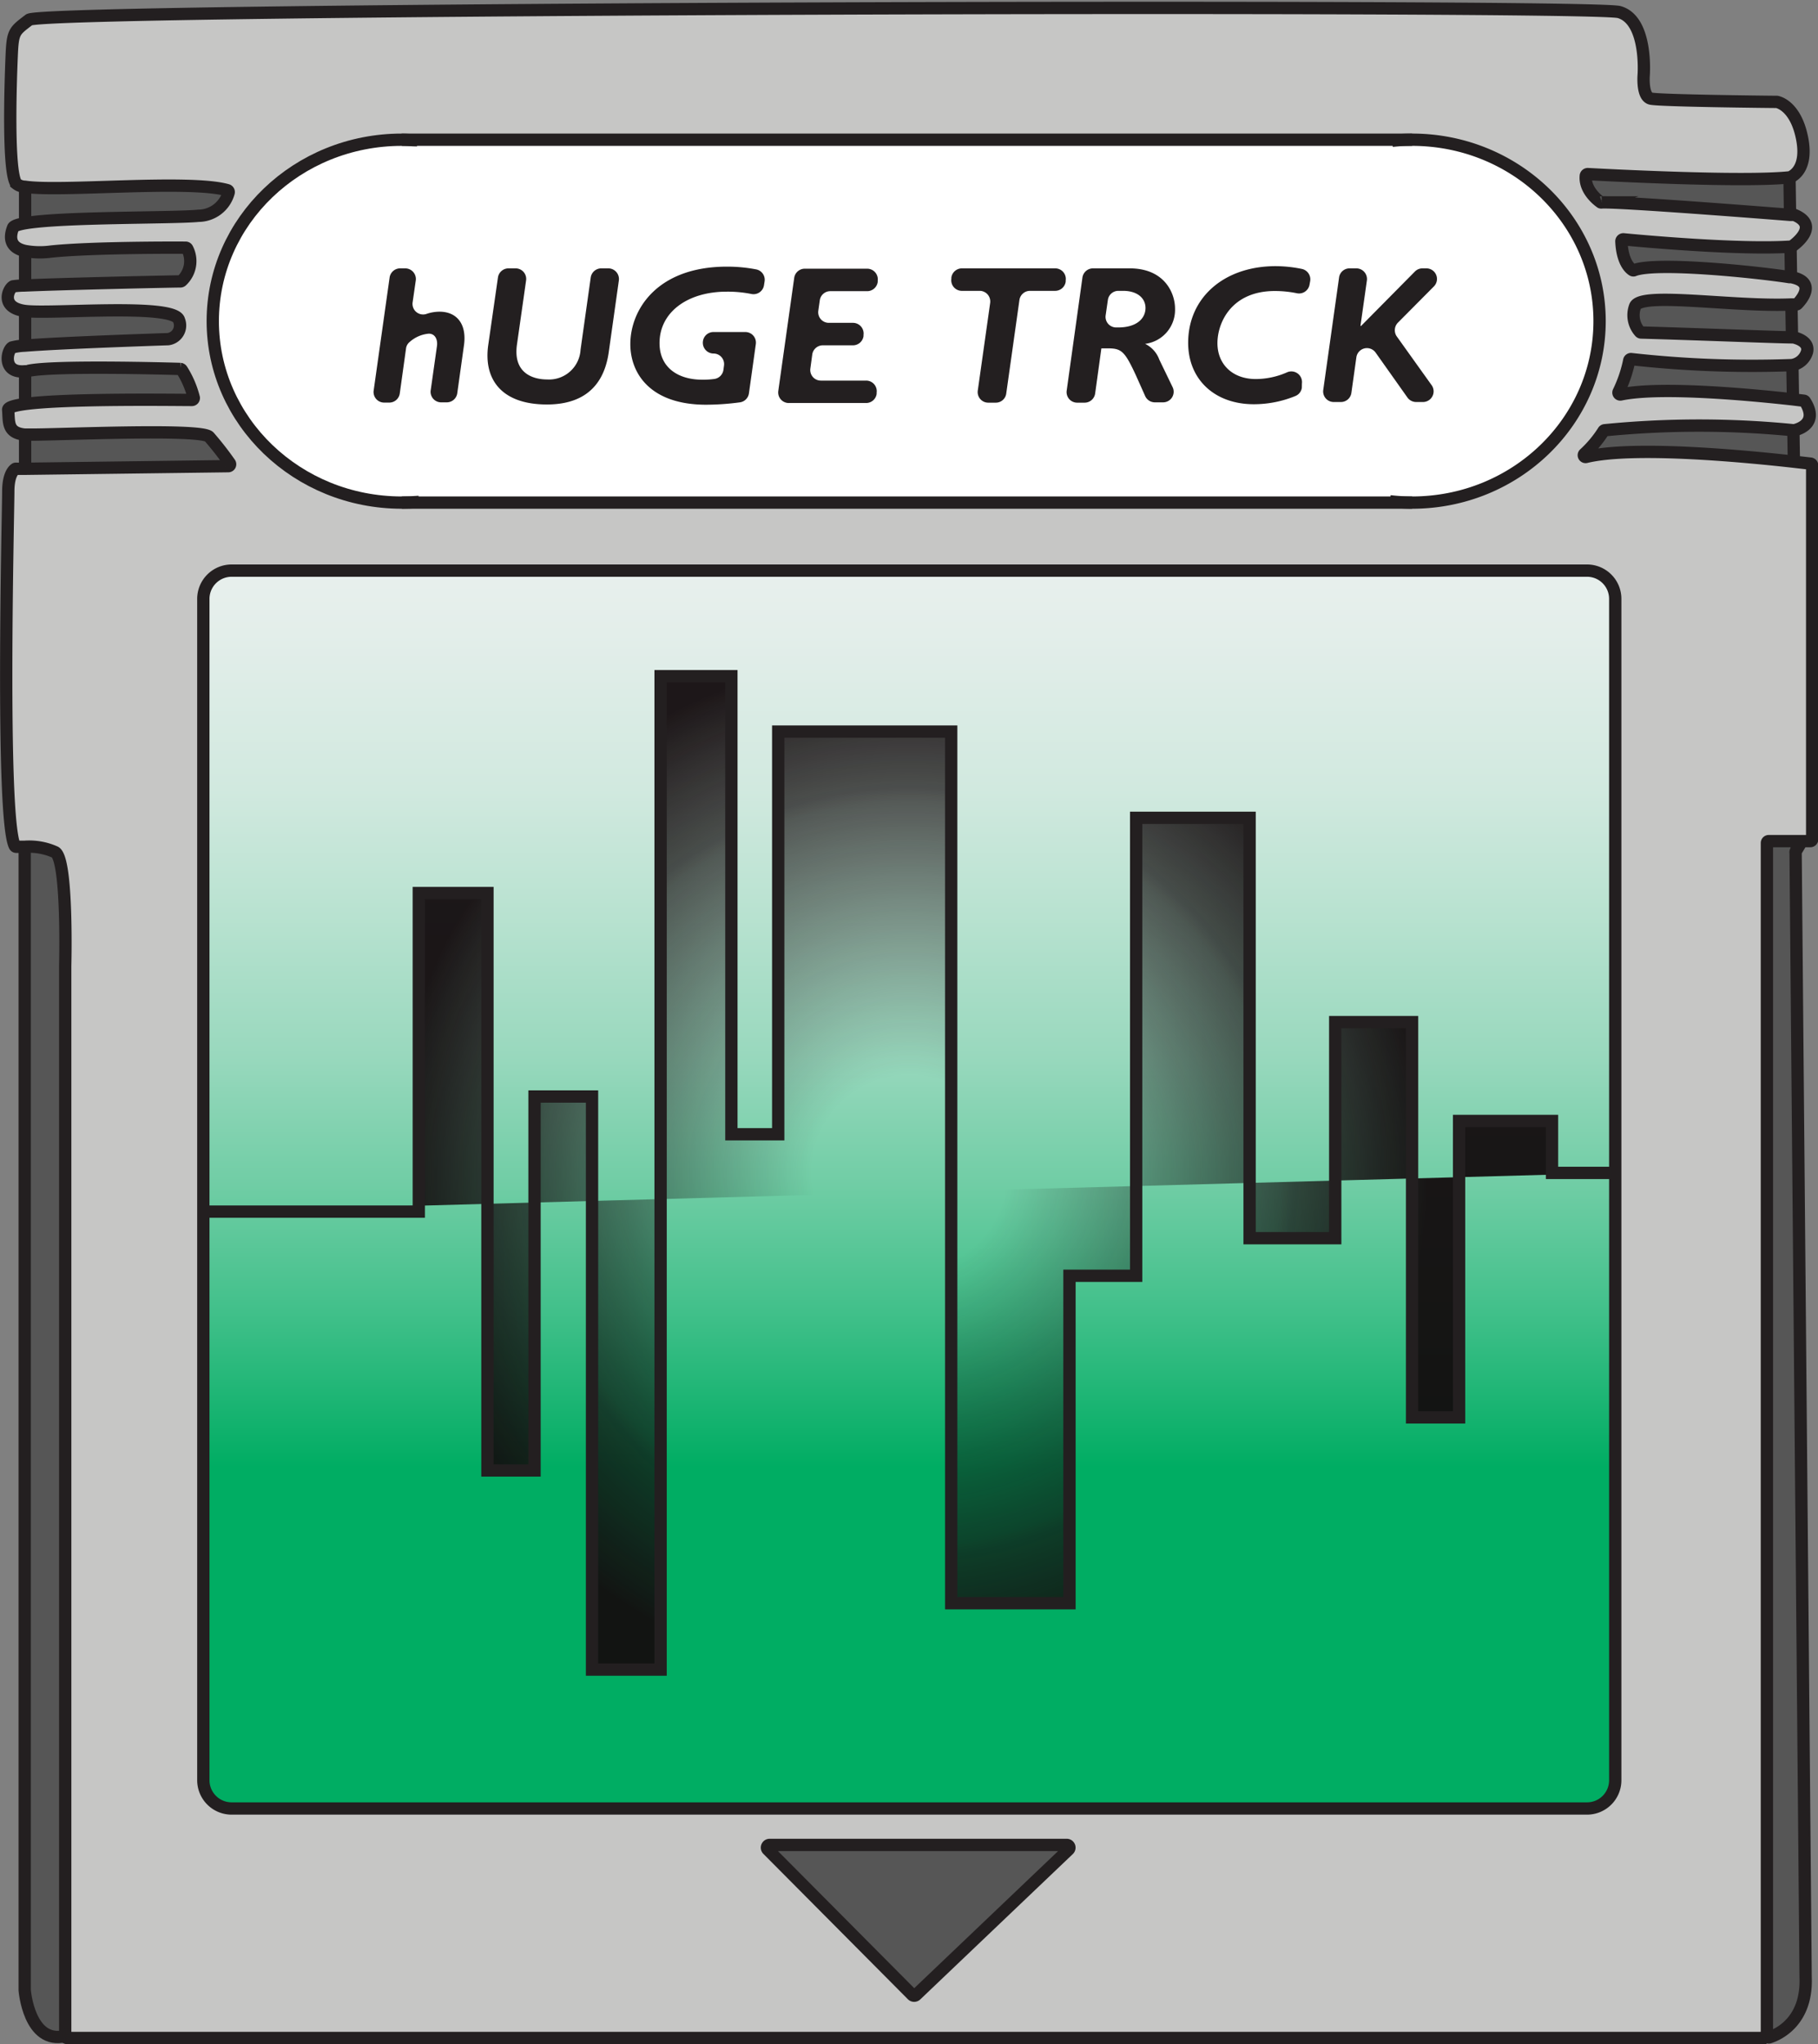 <svg xmlns="http://www.w3.org/2000/svg" xmlns:xlink="http://www.w3.org/1999/xlink" viewBox="0 0 221.65 249.15"><rect x="0" y="0" width="221.65" height="249.15" fill="#808080" stroke="none"/><defs><style>.cls-1{fill:#fff;}.cls-2{fill:#c6c6c5;}.cls-3{fill:#565656;}.cls-4{fill:url(#linear-gradient);}.cls-5{fill:none;}.cls-5,.cls-7{stroke:#231f20;stroke-miterlimit:10;stroke-width:1.5px;}.cls-6{fill:#231f20;}.cls-7{fill:url(#radial-gradient);}</style><linearGradient id="linear-gradient" x1="203.35" y1="248.6" x2="203.35" y2="76.49" gradientUnits="userSpaceOnUse"><stop offset="0.02" stop-color="#00ad63"/><stop offset="0.04" stop-color="#0cb06a"/><stop offset="0.13" stop-color="#41c08a"/><stop offset="0.22" stop-color="#70cda5"/><stop offset="0.31" stop-color="#98d8bd"/><stop offset="0.41" stop-color="#b8e2d0"/><stop offset="0.5" stop-color="#d1e9df"/><stop offset="0.61" stop-color="#e3eeea"/><stop offset="0.71" stop-color="#eef1f0"/><stop offset="0.84" stop-color="#f1f2f2"/></linearGradient><radialGradient id="radial-gradient" cx="110.85" cy="142.96" r="74.4" gradientUnits="userSpaceOnUse"><stop offset="0.16" stop-color="#130c0e" stop-opacity="0"/><stop offset="0.61" stop-color="#130c0e" stop-opacity="0.65"/><stop offset="0.63" stop-color="#130c0e" stop-opacity="0.7"/><stop offset="0.85" stop-color="#130c0e" stop-opacity="0.95"/></radialGradient></defs><title>hUGE Logo</title><g id="Line_trace" data-name="Line trace"><path class="cls-1" d="M264.66,83.38c12.62,0,22.86,9.9,22.86,22.11s-10.24,22.12-22.86,22.12H141.49c-12.73,0-23.05-9.9-23.05-22.12s10.32-22.11,23.05-22.11Z" transform="translate(-92.5 -66.35)"/><path class="cls-2" d="M95.56,96.73c-2-.44-1.85-1.8-1.46-2.83.08-.22.62-.4,1.46-.55,4.56-.79,18.27-.61,21.15-.91a3.84,3.84,0,0,0,3.68-2.84.24.24,0,0,0-.16-.28c-4.66-1.33-20.36.24-24.67-.42a1.75,1.75,0,0,1-1.07-.38c-1.06-1.51-.66-12.39-.56-15.47s.31-3.08,2.13-4.5,190.38-1.92,193.85-.94,3,7.65,3,7.65-.24,2.63.87,2.9,15,.4,15.37.4h0c.16,0,2.25.4,3.06,4.38s-1.25,4.73-1.49,4.82h-.05c-5.75.59-22.51-.29-24.57-.4a.24.24,0,0,0-.25.21c-.19,1.74,1.49,3,1.83,3.24a.2.2,0,0,0,.13,0c2.42-.09,19.76,1.27,22.95,1.52l.51,0c3.17,1.31.11,3.57-.32,3.87a.17.17,0,0,1-.12,0h0c-6.27.42-18.44-.7-20.39-.89a.24.24,0,0,0-.25.25c.11,2.54,1,3.32,1.37,3.51a.19.19,0,0,0,.19,0c2.75-1,15.12.25,18.92.85l.22,0c3.2.61,1.14,2.87.75,3.27a.2.2,0,0,1-.15.06l-.55,0c-7.05.32-18.39-1.58-19.08.23a3.06,3.06,0,0,0,.59,3.12.21.21,0,0,0,.16.07c6.46.18,16.76.54,18.4.59h.22s2,.36,1.67,1.77a2.28,2.28,0,0,1-1.84,1.61h0a132.45,132.45,0,0,1-19.59-.73.22.22,0,0,0-.25.2,16,16,0,0,1-1.29,3.79.23.23,0,0,0,.26.32c5-1.06,16.89.14,21,.6l1.3.16a.2.2,0,0,1,.17.11c1.84,2.9-1.32,3.49-1.32,3.49h-.1a117.16,117.16,0,0,0-23,0,.22.22,0,0,0-.17.12,13.77,13.77,0,0,1-2.3,2.75.22.22,0,0,0,.21.38c5.89-1.38,19.94,0,25.36.59l2,.23a.24.24,0,0,1,.19.23v45.54a.23.23,0,0,1-.23.24h-5.06a.23.23,0,0,0-.23.23V314.44a.28.28,0,0,0,.07.17l-.07.14H100.67a.23.23,0,0,1-.23-.23V184s.34-12.95-1.22-13.89a7.69,7.69,0,0,0-3.71-.66c-.44,0-.8,0-1,0a.22.22,0,0,1-.22-.11c-1.72-3.38-.81-40.83-.79-43.23,0-2.07.68-2.62.88-2.73a.17.17,0,0,1,.1,0h1.07l24.86-.32a.23.23,0,0,0,.19-.37,38.6,38.6,0,0,0-2.51-3.21c-1-1.08-19.35-.2-22-.27l-.5,0c-2.17-.22-1.94-1.5-2-3,0-.3.76-.54,2-.72,5.15-.7,18.35-.53,20.39-.5a.24.24,0,0,0,.24-.26,11.69,11.69,0,0,0-1.46-3.4.25.25,0,0,0-.19-.12c-1.45,0-15.22-.43-18.42.21-.2,0-.39.06-.56.08-2.74.23-2.16-2.53-1.53-2.91a7.2,7.2,0,0,1,1.54-.22c4.55-.37,17.47-.79,17.47-.79a1.68,1.68,0,0,0,1.35-2.3c-.47-2.09-15.7-.67-18.81-1.14s-2-2.83-1.41-3a10.67,10.67,0,0,1,1.39-.1c4.41-.2,17.76-.47,19-.5a.26.26,0,0,0,.16-.07,3.29,3.29,0,0,0,.67-3.92.22.22,0,0,0-.21-.12c-1.3,0-11.46,0-16.38.47A10,10,0,0,1,95.56,96.73ZM289.4,283.34v-144A3.44,3.44,0,0,0,286,135.9H120.73a3.45,3.45,0,0,0-3.44,3.44v144a3.45,3.45,0,0,0,3.44,3.44H286A3.44,3.44,0,0,0,289.4,283.34Zm-1.88-177.85c0-12.21-10.24-22.11-22.86-22.11H141.49c-12.73,0-23.05,9.9-23.05,22.11s10.32,22.12,23.05,22.12H264.66C277.28,127.61,287.52,117.71,287.52,105.49ZM222.79,291.78a.33.33,0,0,0-.22-.56H186.32a.33.33,0,0,0-.23.55l17.64,17.74a.33.33,0,0,0,.45,0Z" transform="translate(-92.5 -66.35)"/><path class="cls-3" d="M312.6,307.34c.22,5.39-3.35,7-4.42,7.33a.22.22,0,0,1-.23-.06.28.28,0,0,1-.07-.17V169.1a.23.23,0,0,1,.23-.23h4.08l-.77,1.29a.17.17,0,0,0,0,.12Z" transform="translate(-92.5 -66.35)"/><path class="cls-3" d="M311.15,118.8l.06,3.83c-5.42-.61-19.47-2-25.36-.59a.22.22,0,0,1-.21-.38,13.77,13.77,0,0,0,2.3-2.75.22.22,0,0,1,.17-.12A117.16,117.16,0,0,1,311.15,118.8Z" transform="translate(-92.5 -66.35)"/><path class="cls-3" d="M311,110.86l.07,4.19c-4.09-.46-16-1.66-21-.6a.23.23,0,0,1-.26-.32,16,16,0,0,0,1.29-3.79.22.22,0,0,1,.25-.2,132.45,132.45,0,0,0,19.59.73Z" transform="translate(-92.5 -66.35)"/><path class="cls-3" d="M310.91,103.46l.07,4c-1.64,0-11.94-.41-18.4-.59a.21.21,0,0,1-.16-.07,3.06,3.06,0,0,1-.59-3.12C292.52,101.88,303.86,103.78,310.91,103.46Z" transform="translate(-92.5 -66.35)"/><path class="cls-3" d="M310.8,96.33l.06,3.78-.22,0c-3.8-.6-16.17-1.9-18.92-.85a.19.19,0,0,1-.19,0c-.32-.19-1.26-1-1.37-3.51a.24.24,0,0,1,.25-.25C292.36,95.63,304.53,96.75,310.8,96.33Z" transform="translate(-92.5 -66.35)"/><path class="cls-3" d="M310.67,87.77l.07,4.61c-3.19-.25-20.53-1.61-22.95-1.52a.2.2,0,0,1-.13,0c-.34-.23-2-1.5-1.83-3.24a.24.24,0,0,1,.25-.21c2.06.11,18.82,1,24.57.4Z" transform="translate(-92.5 -66.35)"/><path class="cls-4" d="M289.4,139.34v144a3.44,3.44,0,0,1-3.43,3.44H120.73a3.45,3.45,0,0,1-3.44-3.44v-144a3.45,3.45,0,0,1,3.44-3.44H286A3.44,3.44,0,0,1,289.4,139.34Z" transform="translate(-92.5 -66.35)"/><path class="cls-3" d="M222.57,291.22a.33.33,0,0,1,.22.56l-18.61,17.73a.33.33,0,0,1-.45,0l-17.64-17.74a.33.33,0,0,1,.23-.55Z" transform="translate(-92.5 -66.35)"/><path class="cls-3" d="M120.61,122.66a.23.23,0,0,1-.19.37l-24.86.32v-4.2l.5,0c2.69.07,21-.81,22,.27A38.6,38.6,0,0,1,120.61,122.66Z" transform="translate(-92.5 -66.35)"/><path class="cls-3" d="M120.23,89.32a.24.24,0,0,1,.16.28,3.84,3.84,0,0,1-3.68,2.84c-2.88.3-16.59.12-21.15.91V88.91h0C99.87,89.56,115.57,88,120.23,89.32Z" transform="translate(-92.5 -66.35)"/><path class="cls-3" d="M116.19,114.67a.24.24,0,0,1-.24.26c-2,0-15.24-.2-20.39.5v-4c.17,0,.36,0,.56-.08,3.2-.64,17-.25,18.42-.21a.25.25,0,0,1,.19.12A11.69,11.69,0,0,1,116.19,114.67Z" transform="translate(-92.5 -66.35)"/><path class="cls-3" d="M115.34,96.45a3.29,3.29,0,0,1-.67,3.92.26.26,0,0,1-.16.07c-1.19,0-14.54.3-19,.5V96.73a10,10,0,0,0,3.19.07c4.92-.51,15.08-.48,16.38-.47A.22.22,0,0,1,115.34,96.45Z" transform="translate(-92.5 -66.35)"/><path class="cls-3" d="M114.39,105.22a1.68,1.68,0,0,1-1.35,2.3s-12.92.42-17.47.79v-4.14l0-.09C98.69,104.55,113.92,103.13,114.39,105.22Z" transform="translate(-92.5 -66.35)"/><path class="cls-3" d="M99.22,170.08c1.56.94,1.22,13.89,1.22,13.89V314.52c-4.42,1.05-4.93-5.6-4.93-5.6V169.42A7.69,7.69,0,0,1,99.22,170.08Z" transform="translate(-92.5 -66.35)"/><path class="cls-5" d="M95.51,169.42v139.5s.51,6.65,4.93,5.6" transform="translate(-92.5 -66.35)"/><path class="cls-5" d="M312.19,168.87l-.77,1.29a.17.17,0,0,0,0,.12l1.22,137.06c.22,5.39-3.35,7-4.42,7.33a.22.22,0,0,1-.23-.06.28.28,0,0,1-.07-.17V169.1a.23.23,0,0,1,.23-.23h5.06a.23.23,0,0,0,.23-.24V123.09a.24.24,0,0,0-.19-.23l-2-.23c-5.42-.61-19.47-2-25.36-.59a.22.22,0,0,1-.21-.38,13.77,13.77,0,0,0,2.3-2.75.22.22,0,0,1,.17-.12,117.16,117.16,0,0,1,23,0h.1s3.16-.59,1.32-3.49a.2.2,0,0,0-.17-.11l-1.3-.16c-4.09-.46-16-1.66-21-.6a.23.23,0,0,1-.26-.32,16,16,0,0,0,1.29-3.79.22.22,0,0,1,.25-.2,132.45,132.45,0,0,0,19.59.73h0a2.28,2.28,0,0,0,1.84-1.61c.35-1.41-1.67-1.77-1.67-1.77H311c-1.64,0-11.94-.41-18.4-.59a.21.21,0,0,1-.16-.07,3.06,3.06,0,0,1-.59-3.12c.69-1.81,12,.09,19.08-.23l.55,0a.2.2,0,0,0,.15-.06c.39-.4,2.45-2.66-.75-3.27l-.22,0c-3.8-.6-16.17-1.9-18.92-.85a.19.19,0,0,1-.19,0c-.32-.19-1.26-1-1.37-3.51a.24.24,0,0,1,.25-.25c1.95.19,14.12,1.31,20.39.89h0a.17.17,0,0,0,.12,0c.43-.3,3.49-2.56.32-3.87l-.51,0c-3.19-.25-20.53-1.61-22.95-1.52a.2.2,0,0,1-.13,0c-.34-.23-2-1.5-1.83-3.24a.24.24,0,0,1,.25-.21c2.06.11,18.82,1,24.57.4h.05c.24-.09,2.28-.92,1.49-4.82s-2.9-4.35-3.06-4.38h0c-.38,0-14.27-.14-15.37-.4s-.87-2.9-.87-2.9.5-6.68-3-7.65-192-.48-193.85.94-2,1.42-2.13,4.5-.5,14,.56,15.47a1.75,1.75,0,0,0,1.07.38c4.31.66,20-.91,24.67.42a.24.24,0,0,1,.16.28,3.84,3.84,0,0,1-3.68,2.84c-2.88.3-16.59.12-21.15.91-.84.15-1.38.33-1.46.55-.39,1-.54,2.39,1.46,2.83a10,10,0,0,0,3.19.07c4.92-.51,15.08-.48,16.38-.47a.22.22,0,0,1,.21.12,3.29,3.29,0,0,1-.67,3.92.26.26,0,0,1-.16.07c-1.19,0-14.54.3-19,.5a10.67,10.67,0,0,0-1.39.1c-.54.21-1.69,2.57,1.41,3s18.34-1,18.81,1.14a1.68,1.68,0,0,1-1.35,2.3s-12.92.42-17.47.79a7.2,7.2,0,0,0-1.54.22c-.63.38-1.21,3.14,1.53,2.91.17,0,.36,0,.56-.08,3.2-.64,17-.25,18.42-.21a.25.25,0,0,1,.19.12,11.69,11.69,0,0,1,1.46,3.4.24.24,0,0,1-.24.26c-2,0-15.24-.2-20.39.5-1.29.18-2.07.42-2,.72.11,1.5-.12,2.78,2,3l.5,0c2.69.07,21-.81,22,.27a38.6,38.6,0,0,1,2.51,3.21.23.23,0,0,1-.19.37l-24.86.32H94.49a.17.17,0,0,0-.1,0c-.2.11-.87.66-.88,2.73,0,2.4-.93,39.85.79,43.23a.22.22,0,0,0,.22.11c.19,0,.55,0,1,0a7.69,7.69,0,0,1,3.71.66c1.56.94,1.22,13.89,1.22,13.89V314.52a.23.23,0,0,0,.23.23H307.88" transform="translate(-92.5 -66.35)"/><line class="cls-5" x1="3.06" y1="45.18" x2="3.06" y2="49.08"/><line class="cls-5" x1="3.06" y1="37.82" x2="3.06" y2="41.88"/><line class="cls-5" x1="3.06" y1="30.48" x2="3.06" y2="34.48"/><polyline class="cls-5" points="3.06 30.22 3.06 30.38 3.06 30.48"/><polyline class="cls-5" points="3.06 22.56 3.06 27 3.06 27.11"/><polyline class="cls-5" points="3.06 52.69 3.06 52.8 3.06 57"/><polyline class="cls-5" points="218.65 52.32 218.65 52.45 218.71 56.28"/><polyline class="cls-5" points="218.53 44.34 218.53 44.51 218.6 48.7 218.6 48.89"/><polyline class="cls-5" points="218.41 36.92 218.41 37.11 218.48 41.12 218.48 41.23"/><polyline class="cls-5" points="218.3 29.87 218.3 29.98 218.36 33.76 218.36 33.84"/><polyline class="cls-5" points="218.17 21.41 218.17 21.42 218.24 26.03"/><path class="cls-5" d="M262.23,83.51a21.72,21.72,0,0,1,2.43-.13c12.62,0,22.86,9.9,22.86,22.11s-10.24,22.12-22.86,22.12a24.16,24.16,0,0,1-2.7-.16" transform="translate(-92.5 -66.35)"/><path class="cls-5" d="M143.34,83.45c-.61,0-1.23-.07-1.85-.07-12.73,0-23.05,9.9-23.05,22.11s10.32,22.12,23.05,22.12q1.06,0,2.1-.09" transform="translate(-92.5 -66.35)"/><line class="cls-5" x1="48.99" y1="61.26" x2="172.16" y2="61.26"/><line class="cls-5" x1="48.99" y1="17.03" x2="172.16" y2="17.03"/><path class="cls-5" d="M286,286.78H120.73a3.45,3.45,0,0,1-3.44-3.44v-144a3.45,3.45,0,0,1,3.44-3.44H286a3.44,3.44,0,0,1,3.43,3.44v144A3.44,3.44,0,0,1,286,286.78Z" transform="translate(-92.5 -66.35)"/><path class="cls-5" d="M186.09,291.77l17.64,17.74a.33.33,0,0,0,.45,0l18.61-17.73a.33.33,0,0,0-.22-.56H186.32A.33.33,0,0,0,186.09,291.77Z" transform="translate(-92.5 -66.35)"/><path class="cls-6" d="M138.05,114,140,100.18a1.3,1.3,0,0,1,1.28-1.12h.62a1.3,1.3,0,0,1,1.29,1.48l-.38,2.64a1.29,1.29,0,0,0,1.66,1.44,5.05,5.05,0,0,1,1.61-.28c2.09,0,3.32,1.47,3,4l-.83,5.94a1.29,1.29,0,0,1-1.28,1.11h-.63A1.29,1.29,0,0,1,145,114l.78-5.51c.09-.77-.24-1.47-1-1.47a4,4,0,0,0-2.32,1,1.22,1.22,0,0,0-.46.83l-.76,5.46a1.29,1.29,0,0,1-1.29,1.11h-.62A1.29,1.29,0,0,1,138.05,114Z" transform="translate(-92.5 -66.35)"/><path class="cls-6" d="M155.53,108.33c-.53,3.69,2.21,4.27,3.65,4.27a3.85,3.85,0,0,0,4.1-3.62l1.24-8.8a1.3,1.3,0,0,1,1.28-1.12h.86a1.3,1.3,0,0,1,1.29,1.48l-1.23,8.72c-.75,5.33-4.45,6.39-7.54,6.39-5.62,0-7.75-3.15-7.15-7.27l1.18-8.21a1.3,1.3,0,0,1,1.28-1.11h.87a1.29,1.29,0,0,1,1.28,1.48Z" transform="translate(-92.5 -66.35)"/><path class="cls-6" d="M179.51,106.82h3.86a1.29,1.29,0,0,1,1.28,1.47l-.84,6a1.29,1.29,0,0,1-1.1,1.1,31.46,31.46,0,0,1-4.12.29c-6.81,0-9.24-3.82-9.24-7.39,0-4.13,3.2-9.44,11.79-9.44a18.68,18.68,0,0,1,3.58.34,1.29,1.29,0,0,1,1,1.45l-.07.45a1.29,1.29,0,0,1-1.55,1.09,14.83,14.83,0,0,0-3-.28c-4.8,0-8.19,2.52-8.19,6.27,0,3,2.28,4.46,5.21,4.46a9.75,9.75,0,0,0,1.47-.09,1.3,1.3,0,0,0,1.11-1.1l.07-.53a1.29,1.29,0,0,0-1.28-1.47h0a1.31,1.31,0,0,1-1.29-1.48h0A1.29,1.29,0,0,1,179.51,106.82Z" transform="translate(-92.5 -66.35)"/><path class="cls-6" d="M187.39,114l1.94-13.78a1.3,1.3,0,0,1,1.29-1.12h7.6a1.3,1.3,0,0,1,1.29,1.48l0,.14a1.3,1.3,0,0,1-1.29,1.12h-4.49a1.29,1.29,0,0,0-1.28,1.11l-.18,1.27a1.29,1.29,0,0,0,1.28,1.48h2.94a1.3,1.3,0,0,1,1.29,1.48l0,.14a1.3,1.3,0,0,1-1.29,1.12h-3.67a1.3,1.3,0,0,0-1.29,1.12l-.23,1.7a1.29,1.29,0,0,0,1.28,1.48h5.52a1.29,1.29,0,0,1,1.28,1.47l0,.15a1.29,1.29,0,0,1-1.28,1.11h-9.36A1.29,1.29,0,0,1,187.39,114Z" transform="translate(-92.5 -66.35)"/><path class="cls-6" d="M208.49,100.32l0-.14a1.3,1.3,0,0,1,1.28-1.12h11.38a1.29,1.29,0,0,1,1.28,1.48l0,.14a1.3,1.3,0,0,1-1.28,1.12h-3.08a1.3,1.3,0,0,0-1.28,1.11l-1.61,11.41a1.28,1.28,0,0,1-1.28,1.11H213a1.29,1.29,0,0,1-1.29-1.47l1.51-10.68A1.3,1.3,0,0,0,212,101.8h-2.2A1.29,1.29,0,0,1,208.49,100.32Z" transform="translate(-92.5 -66.35)"/><path class="cls-6" d="M224.7,115.43h-.87a1.29,1.29,0,0,1-1.28-1.47l1.92-13.78a1.3,1.3,0,0,1,1.28-1.12h4.49c4.15,0,5.52,2.91,5.52,4.92a4.17,4.17,0,0,1-3.65,4.28v0a3.42,3.42,0,0,1,1.73,1.92l1.62,3.35a1.29,1.29,0,0,1-1.16,1.86h-1a1.3,1.3,0,0,1-1.17-.74L231,112.12c-1.39-3-1.77-3.31-3.48-3.31h-.74l-.76,5.5A1.3,1.3,0,0,1,224.7,115.43Zm2.6-10.64a1.29,1.29,0,0,0,1.29,1.47h.24c2.35,0,3.33-1.17,3.33-2.37s-1-2.09-2.73-2.09h-.58a1.29,1.29,0,0,0-1.28,1.12Z" transform="translate(-92.5 -66.35)"/><path class="cls-6" d="M251.22,113.62a1.28,1.28,0,0,1-.79,1,13.36,13.36,0,0,1-5.07,1c-4.75,0-8-3-8-7.49,0-5.5,4.37-9.34,10.68-9.34a16.11,16.11,0,0,1,3.19.34,1.3,1.3,0,0,1,1,1.52l-.08.44a1.3,1.3,0,0,1-1.55,1,13.42,13.42,0,0,0-2.67-.27c-5.26,0-7,3.82-7,6.36s1.8,4.37,4.68,4.37a9.53,9.53,0,0,0,3.81-.82,1.3,1.3,0,0,1,1.81,1.36Z" transform="translate(-92.5 -66.35)"/><path class="cls-6" d="M258.42,106.1,265,99.45a1.29,1.29,0,0,1,.92-.39h.47a1.29,1.29,0,0,1,.92,2.21l-4.38,4.41a1.32,1.32,0,0,0-.14,1.67l4.29,6a1.3,1.3,0,0,1-1.06,2h-.86a1.31,1.31,0,0,1-1.06-.54l-3.89-5.49a1.3,1.3,0,0,0-2.34.57l-.61,4.35a1.29,1.29,0,0,1-1.29,1.11h-.86a1.29,1.29,0,0,1-1.28-1.47l1.94-13.78A1.29,1.29,0,0,1,257,99.06h.86a1.3,1.3,0,0,1,1.29,1.48l-.78,5.51Z" transform="translate(-92.5 -66.35)"/><polyline class="cls-7" points="24.79 147.68 51.06 147.68 51.06 108.85 59.43 108.85 59.43 179.23 65.17 179.23 65.17 166.29 65.17 133.65 72.18 133.65 72.18 203.5 80.54 203.5 80.54 82.42 89.17 82.42 89.17 138.25 94.88 138.25 94.88 89.17 115.97 89.17 115.97 195.41 130.39 195.41 130.39 155.5 138.52 155.5 138.52 99.68 152.35 99.68 152.35 150.92 162.79 150.92 162.79 124.58 172.16 124.58 172.16 172.76 177.89 172.76 177.89 136.63 189.22 136.63 189.22 142.96 196.9 142.96"/></g></svg>
